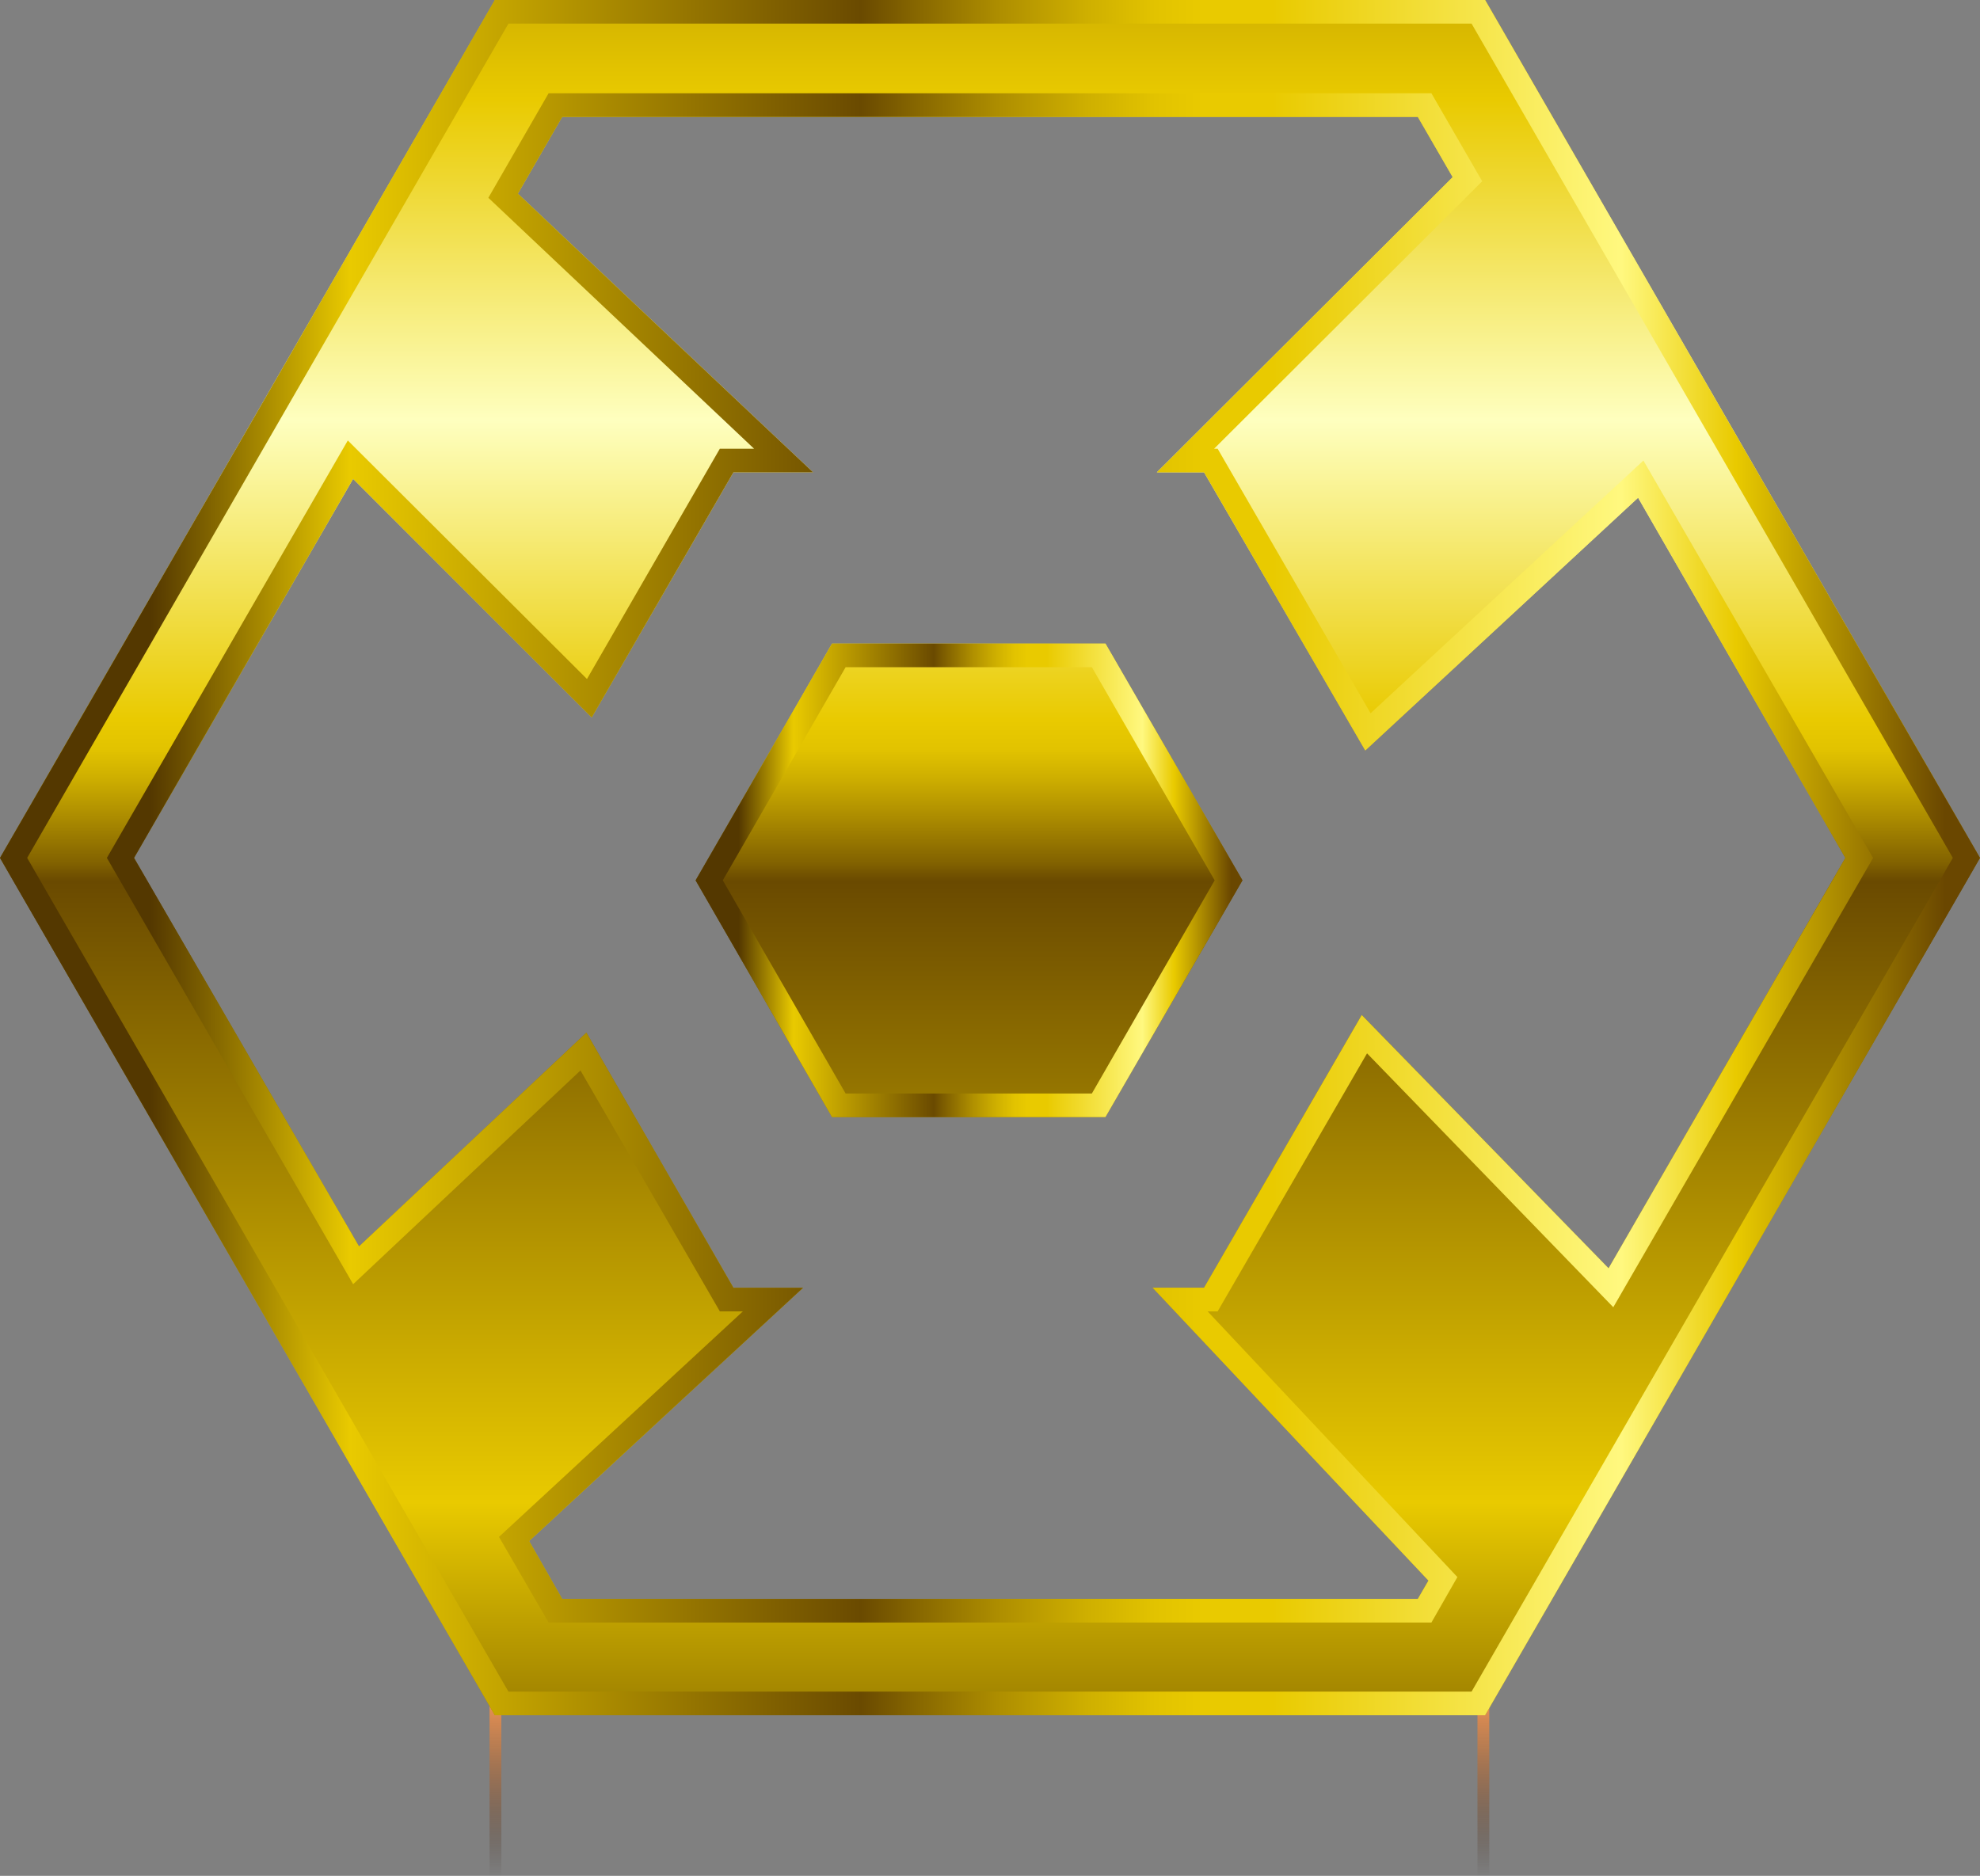 <?xml version="1.0" encoding="UTF-8" standalone="no"?>
<svg xmlns:xlink="http://www.w3.org/1999/xlink" height="158.85px" width="167.65px" xmlns="http://www.w3.org/2000/svg">
  <rect width="100%" height="100%" fill="#808080" stroke="none"/>
  <g transform="matrix(1.0, 0.0, 0.0, 1.0, 68.25, 79.6)">
    <path d="M-25.8 61.4 L-25.8 79.25 -26.8 79.25 -26.8 61.4 -25.8 61.4" fill="url(#gradient0)" fill-rule="evenodd" stroke="none"/>
    <path d="M57.85 61.4 L57.85 79.25 56.85 79.25 56.85 61.4 57.85 61.4" fill="url(#gradient1)" fill-rule="evenodd" stroke="none"/>
    <path d="M-68.25 -6.95 L-26.35 -79.6 57.5 -79.6 99.4 -6.95 57.5 65.65 -26.35 65.65 -68.25 -6.95 M-38.35 -39.05 L-56.9 -6.95 -37.85 25.95 -18.6 7.85 -6.15 29.45 -0.25 29.45 -23.45 50.9 -20.65 55.8 51.8 55.8 52.7 54.25 29.35 29.45 33.7 29.45 47.05 6.35 67.95 27.8 88.0 -6.95 70.45 -37.45 47.35 -16.05 33.7 -39.6 29.7 -39.6 54.75 -64.6 51.8 -69.7 -20.65 -69.7 -24.4 -63.2 0.6 -39.6 -6.15 -39.6 -18.15 -18.85 -38.35 -39.05" fill="url(#gradient2)" fill-rule="evenodd" stroke="none"/>
    <path d="M2.2 15.0 L-9.35 -5.05 2.2 -25.1 25.35 -25.1 36.95 -5.05 25.35 15.0 2.2 15.0" fill="url(#gradient3)" fill-rule="evenodd" stroke="none"/>
    <path d="M-68.25 -6.95 L-26.35 -79.6 57.5 -79.6 99.4 -6.95 57.5 65.65 -26.35 65.65 -68.25 -6.95 M-25.2 -77.6 L-65.95 -6.95 -25.2 63.65 56.35 63.65 97.1 -6.95 56.35 -77.6 -25.2 -77.6 M-38.35 -39.05 L-56.9 -6.95 -37.85 25.95 -18.6 7.85 -6.15 29.45 -0.25 29.45 -23.45 50.9 -20.65 55.8 51.8 55.8 52.7 54.25 29.35 29.45 33.7 29.45 47.05 6.35 67.95 27.8 88.0 -6.95 70.45 -37.45 47.35 -16.05 33.7 -39.6 29.7 -39.6 54.75 -64.6 51.8 -69.7 -20.65 -69.7 -24.4 -63.2 0.6 -39.6 -6.15 -39.6 -18.15 -18.85 -38.35 -39.05 M-59.2 -6.95 L-38.8 -42.3 -18.55 -22.1 -7.3 -41.6 -4.4 -41.6 -26.9 -62.85 -21.8 -71.7 52.95 -71.7 57.25 -64.25 34.55 -41.6 34.85 -41.6 47.8 -19.2 70.9 -40.6 90.35 -6.95 68.35 31.1 47.5 9.6 34.85 31.45 34.0 31.45 55.15 53.95 52.95 57.8 -21.8 57.8 -26.0 50.55 -5.35 31.45 -7.3 31.45 -19.1 11.05 -38.35 29.15 -59.2 -6.95" fill="url(#gradient4)" fill-rule="evenodd" stroke="none"/>
    <path d="M2.2 15.0 L-9.35 -5.05 2.2 -25.1 25.35 -25.1 36.95 -5.05 25.35 15.0 2.2 15.0 M3.35 -23.1 L-7.05 -5.05 3.35 13.0 24.2 13.0 34.6 -5.05 24.2 -23.1 3.35 -23.1" fill="url(#gradient5)" fill-rule="evenodd" stroke="none"/>
  </g>
  <defs>
    <linearGradient gradientTransform="matrix(0.0, -0.011, -0.011, 0.0, -26.3, 70.35)" gradientUnits="userSpaceOnUse" id="gradient0" spreadMethod="pad" x1="-819.2" x2="819.2">
      <stop offset="0.0" stop-color="#1e120b" stop-opacity="0.0"/>
      <stop offset="0.016" stop-color="#23150d" stop-opacity="0.02"/>
      <stop offset="0.224" stop-color="#653e22" stop-opacity="0.314"/>
      <stop offset="0.42" stop-color="#9c5f34" stop-opacity="0.557"/>
      <stop offset="0.604" stop-color="#c77a42" stop-opacity="0.749"/>
      <stop offset="0.765" stop-color="#e68c4c" stop-opacity="0.886"/>
      <stop offset="0.902" stop-color="#f89852" stop-opacity="0.969"/>
      <stop offset="1.0" stop-color="#ff9c54"/>
    </linearGradient>
    <linearGradient gradientTransform="matrix(0.0, -0.011, -0.011, 0.0, 57.35, 70.35)" gradientUnits="userSpaceOnUse" id="gradient1" spreadMethod="pad" x1="-819.2" x2="819.2">
      <stop offset="0.0" stop-color="#1e120b" stop-opacity="0.0"/>
      <stop offset="0.016" stop-color="#23150d" stop-opacity="0.02"/>
      <stop offset="0.224" stop-color="#653e22" stop-opacity="0.314"/>
      <stop offset="0.42" stop-color="#9c5f34" stop-opacity="0.557"/>
      <stop offset="0.604" stop-color="#c77a42" stop-opacity="0.749"/>
      <stop offset="0.765" stop-color="#e68c4c" stop-opacity="0.886"/>
      <stop offset="0.902" stop-color="#f89852" stop-opacity="0.969"/>
      <stop offset="1.0" stop-color="#ff9c54"/>
    </linearGradient>
    <linearGradient gradientTransform="matrix(0.0, -0.124, -0.124, 0.0, 15.55, -18.2)" gradientUnits="userSpaceOnUse" id="gradient2" spreadMethod="pad" x1="-819.2" x2="819.2">
      <stop offset="0.004" stop-color="#543800"/>
      <stop offset="0.176" stop-color="#e9ca00"/>
      <stop offset="0.435" stop-color="#6a4a00"/>
      <stop offset="0.443" stop-color="#836300"/>
      <stop offset="0.463" stop-color="#af8f00"/>
      <stop offset="0.478" stop-color="#ceaf00"/>
      <stop offset="0.49" stop-color="#e2c300"/>
      <stop offset="0.502" stop-color="#e9ca00"/>
      <stop offset="0.627" stop-color="#feffbf"/>
      <stop offset="0.761" stop-color="#e9ca00"/>
      <stop offset="0.984" stop-color="#6a4700"/>
    </linearGradient>
    <linearGradient gradientTransform="matrix(0.0, -0.124, -0.124, 0.0, 13.8, -18.2)" gradientUnits="userSpaceOnUse" id="gradient3" spreadMethod="pad" x1="-819.2" x2="819.2">
      <stop offset="0.004" stop-color="#543800"/>
      <stop offset="0.176" stop-color="#e9ca00"/>
      <stop offset="0.435" stop-color="#6a4a00"/>
      <stop offset="0.443" stop-color="#836300"/>
      <stop offset="0.463" stop-color="#af8f00"/>
      <stop offset="0.478" stop-color="#ceaf00"/>
      <stop offset="0.49" stop-color="#e2c300"/>
      <stop offset="0.502" stop-color="#e9ca00"/>
      <stop offset="0.627" stop-color="#feffbf"/>
      <stop offset="0.761" stop-color="#e9ca00"/>
      <stop offset="0.984" stop-color="#6a4700"/>
    </linearGradient>
    <linearGradient gradientTransform="matrix(0.102, 0.0, 0.0, -0.102, 15.55, -6.95)" gradientUnits="userSpaceOnUse" id="gradient4" spreadMethod="pad" x1="-819.2" x2="819.2">
      <stop offset="0.075" stop-color="#543800"/>
      <stop offset="0.176" stop-color="#e9ca00"/>
      <stop offset="0.435" stop-color="#6a4a00"/>
      <stop offset="0.459" stop-color="#836300"/>
      <stop offset="0.506" stop-color="#af8f00"/>
      <stop offset="0.549" stop-color="#ceaf00"/>
      <stop offset="0.584" stop-color="#e2c300"/>
      <stop offset="0.608" stop-color="#e9ca00"/>
      <stop offset="0.643" stop-color="#e9ca00"/>
      <stop offset="0.82" stop-color="#fff87f"/>
      <stop offset="0.878" stop-color="#e9ca00"/>
      <stop offset="0.984" stop-color="#6a4700"/>
    </linearGradient>
    <linearGradient gradientTransform="matrix(0.028, 0.0, 0.0, -0.028, 13.8, -5.05)" gradientUnits="userSpaceOnUse" id="gradient5" spreadMethod="pad" x1="-819.2" x2="819.2">
      <stop offset="0.075" stop-color="#543800"/>
      <stop offset="0.176" stop-color="#e9ca00"/>
      <stop offset="0.435" stop-color="#6a4a00"/>
      <stop offset="0.459" stop-color="#836300"/>
      <stop offset="0.506" stop-color="#af8f00"/>
      <stop offset="0.549" stop-color="#ceaf00"/>
      <stop offset="0.584" stop-color="#e2c300"/>
      <stop offset="0.608" stop-color="#e9ca00"/>
      <stop offset="0.643" stop-color="#e9ca00"/>
      <stop offset="0.82" stop-color="#fff87f"/>
      <stop offset="0.878" stop-color="#e9ca00"/>
      <stop offset="0.984" stop-color="#6a4700"/>
    </linearGradient>
  </defs>
</svg>
